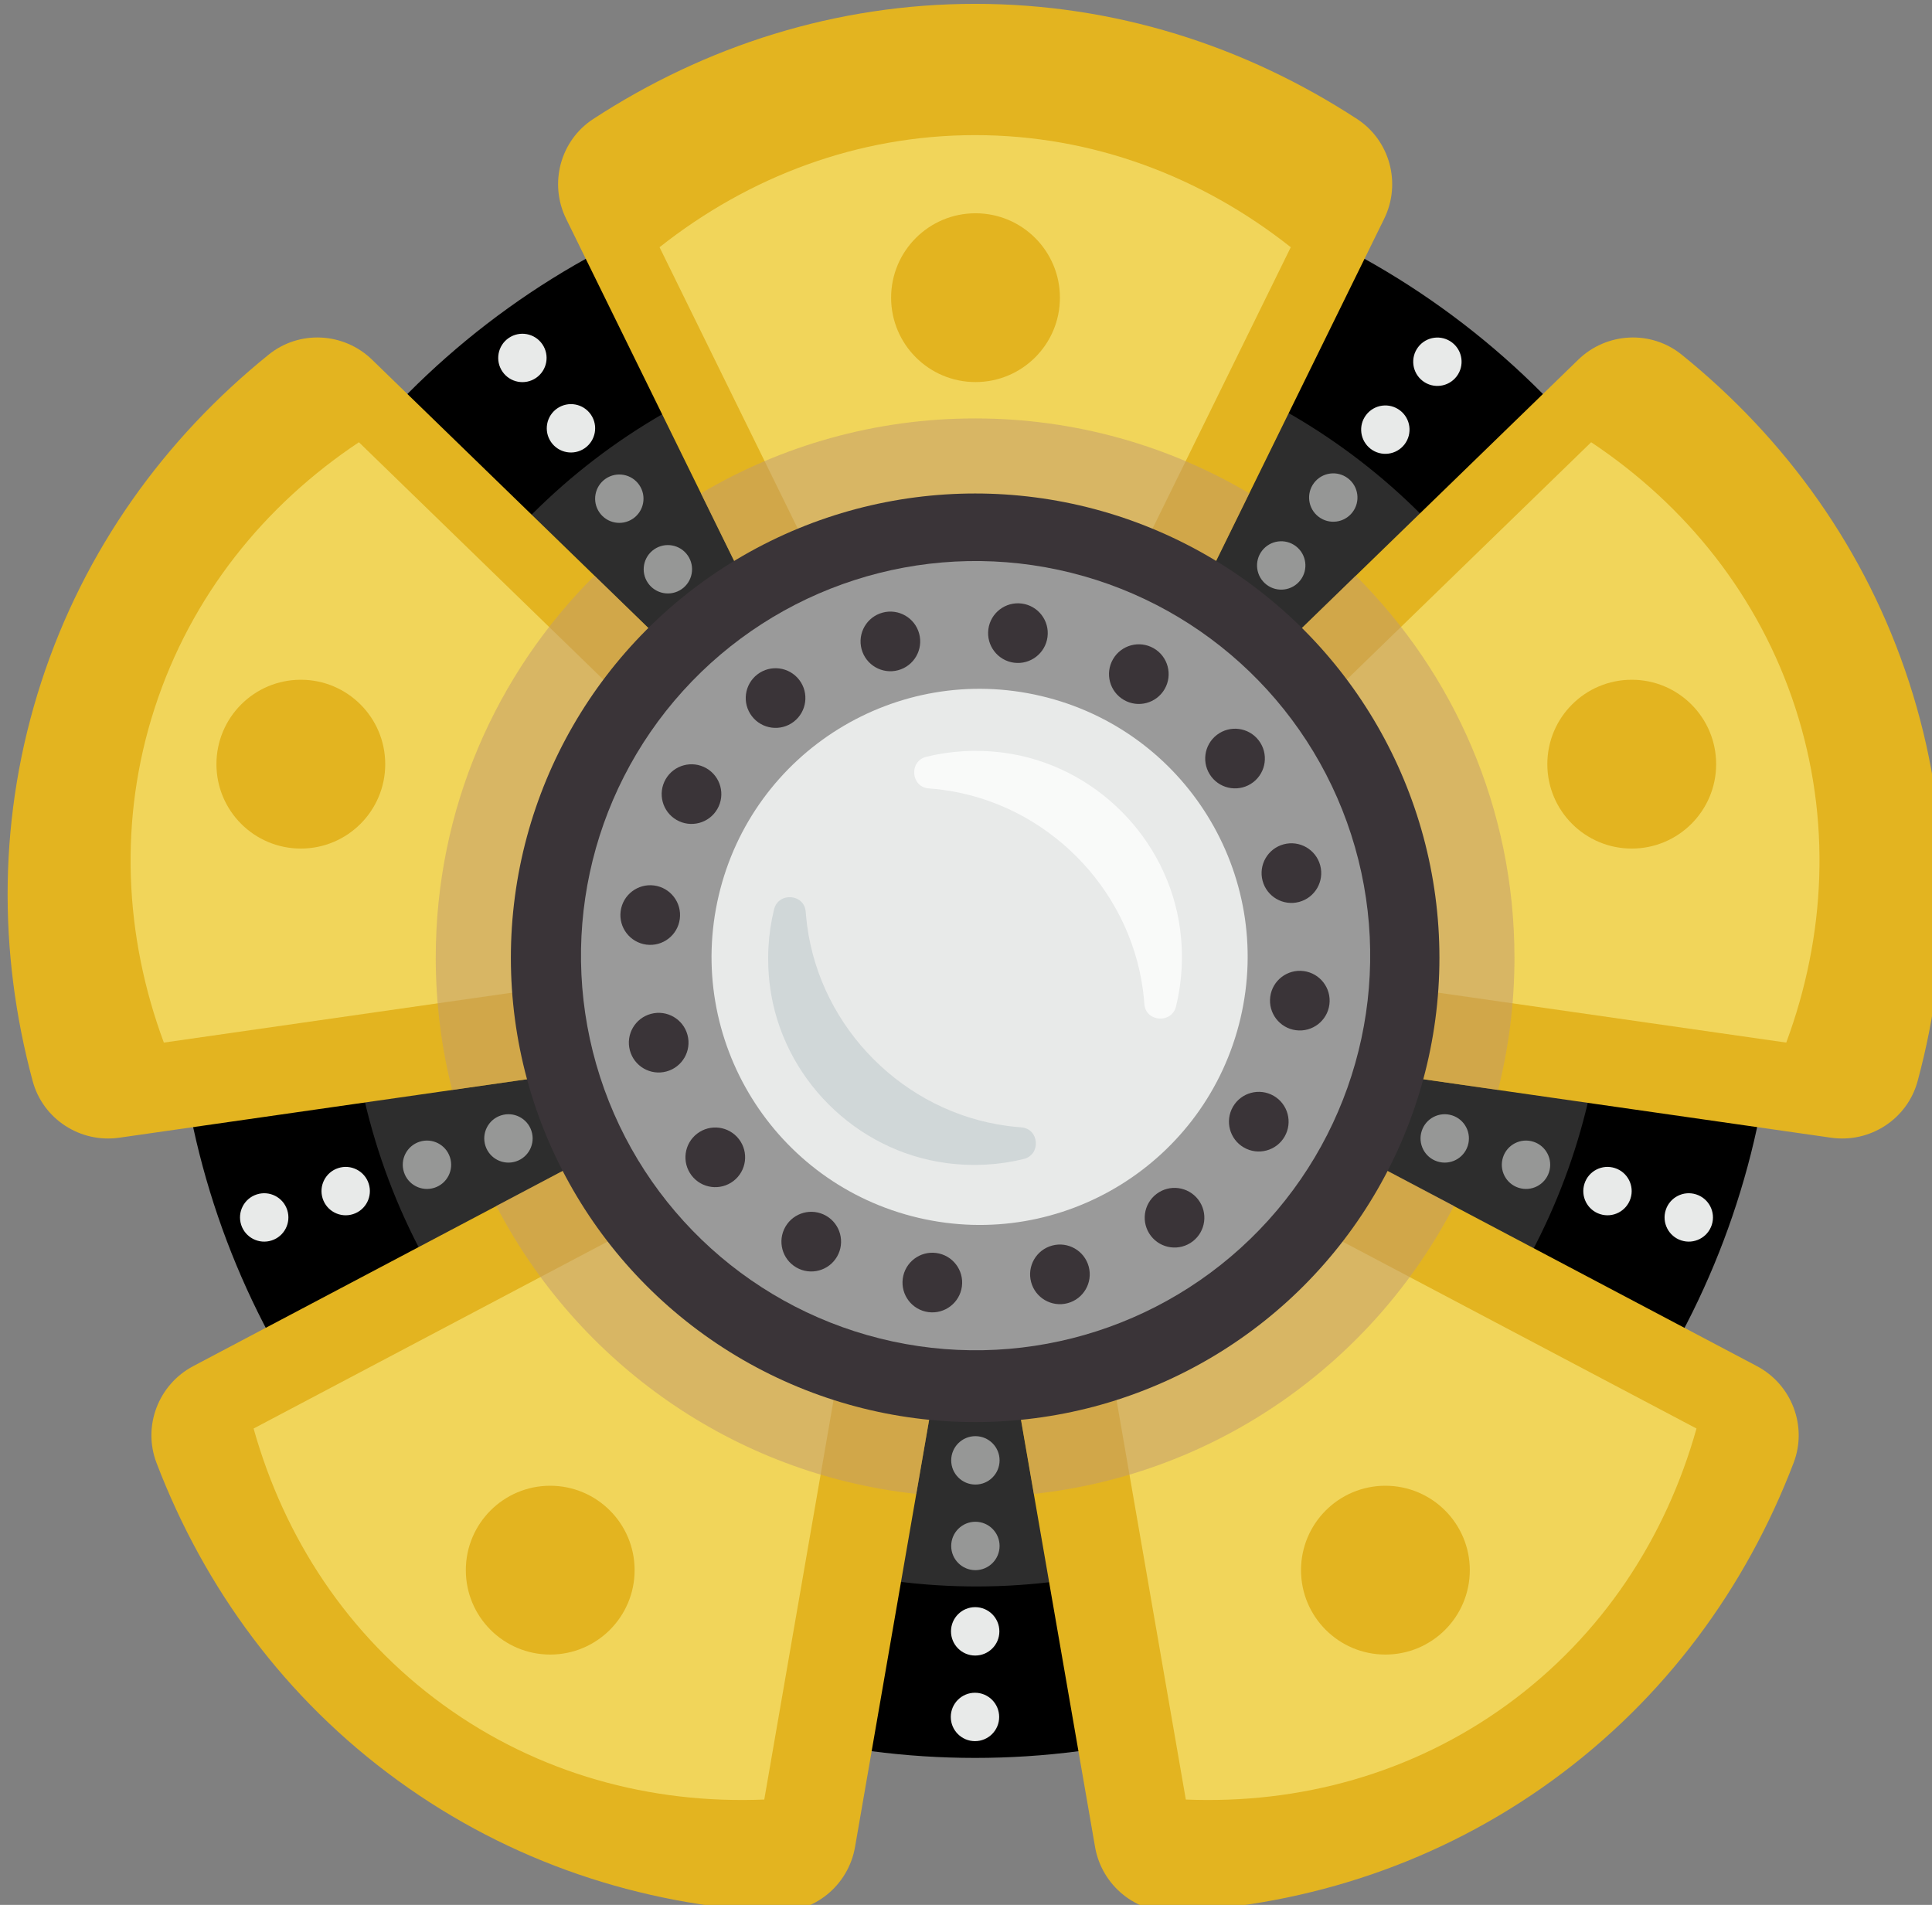 <svg width="24.882mm" height="24.532mm" version="1.1" viewBox="0 0 24.882 24.532" xmlns="http://www.w3.org/2000/svg">
 <rect x="0" y="0" width="24.882" height="24.532" fill="#808080" stroke="none"/>
 <defs>
  <radialGradient id="SVGID_00000157277815380076414630000014215873638483977890_" cx="283.09" cy="166.66" r="38.884" gradientUnits="userSpaceOnUse">
   <stop stopColor="#3A3438" offset="0"/>
   <stop stopColor="#3A3438" offset=".754"/>
   <stop stopColor="#585356" offset="1"/>
  </radialGradient>
 </defs>
 <g transform="translate(-92.125 -136.28)">
  <g transform="matrix(.265 0 0 .265 29.665 104.45)">
   <circle cx="283.09" cy="166.66" r="38.885" fill="url(#SVGID_00000157277815380076414630000014215873638483977890_)"/>
   <g fill="#e8eae9">
    <path d="m298.68 146.66c0.515 0.395 0.613 1.133 0.218 1.648s-1.133 0.613-1.648 0.218-0.613-1.133-0.218-1.648 1.133-0.613 1.648-0.218z"/>
    <path d="m301.21 143.36c0.515 0.395 0.613 1.133 0.218 1.648-0.395 0.516-1.133 0.613-1.648 0.218-0.516-0.395-0.613-1.133-0.218-1.648 0.394-0.515 1.132-0.613 1.648-0.218z"/>
    <path d="m303.74 140.06c0.516 0.395 0.613 1.133 0.218 1.648-0.395 0.516-1.133 0.613-1.648 0.218s-0.613-1.133-0.218-1.648c0.395-0.516 1.133-0.613 1.648-0.218z"/>
    <path d="m306.27 136.76c0.515 0.395 0.613 1.133 0.218 1.648s-1.133 0.613-1.648 0.218-0.613-1.133-0.218-1.648c0.394-0.515 1.132-0.613 1.648-0.218z"/>
   </g>
   <g fill="#e8eae9">
    <path d="m267.49 146.81c0.535-0.368 1.267-0.233 1.635 0.302s0.233 1.267-0.302 1.635-1.267 0.233-1.635-0.302-0.233-1.267 0.302-1.635z"/>
    <path d="m265.13 143.38c0.535-0.368 1.267-0.233 1.635 0.302s0.233 1.267-0.302 1.635-1.267 0.233-1.635-0.302c-0.368-0.534-0.233-1.267 0.302-1.635z"/>
    <path d="m262.78 139.96c0.535-0.368 1.267-0.233 1.635 0.302s0.233 1.267-0.302 1.635-1.267 0.233-1.635-0.302c-0.368-0.534-0.233-1.267 0.302-1.635z"/>
    <path d="m260.42 136.54c0.535-0.368 1.267-0.233 1.635 0.302s0.233 1.267-0.302 1.635-1.267 0.233-1.635-0.302-0.233-1.267 0.302-1.635z"/>
   </g>
   <g fill="#e8eae9">
    <path d="m259.29 175.8c-0.2-0.618 0.139-1.281 0.757-1.48 0.618-0.2 1.281 0.139 1.48 0.757 0.2 0.618-0.139 1.281-0.757 1.48-0.618 0.2-1.28-0.139-1.48-0.757z"/>
    <path d="m255.33 177.08c-0.2-0.618 0.139-1.281 0.757-1.48 0.618-0.2 1.281 0.139 1.48 0.757 0.2 0.618-0.139 1.281-0.757 1.48-0.618 0.2-1.281-0.139-1.48-0.757z"/>
    <path d="m251.38 178.36c-0.2-0.618 0.139-1.281 0.757-1.48 0.618-0.2 1.281 0.139 1.48 0.757 0.2 0.618-0.139 1.281-0.757 1.48-0.618 0.2-1.281-0.139-1.48-0.757z"/>
    <path d="m247.42 179.64c-0.2-0.618 0.139-1.281 0.757-1.48 0.618-0.2 1.281 0.139 1.48 0.757 0.2 0.618-0.139 1.281-0.757 1.48-0.617 0.2-1.28-0.139-1.48-0.757z"/>
   </g>
   <g fill="#e8eae9">
    <path d="m307.03 175.8c0.2-0.618-0.139-1.281-0.757-1.48-0.618-0.2-1.281 0.139-1.48 0.757-0.2 0.618 0.139 1.281 0.757 1.48 0.618 0.2 1.28-0.139 1.48-0.757z"/>
    <path d="m310.98 177.08c0.2-0.618-0.139-1.281-0.757-1.48-0.618-0.2-1.281 0.139-1.48 0.757-0.2 0.618 0.139 1.281 0.757 1.48 0.618 0.2 1.281-0.139 1.48-0.757z"/>
    <path d="m314.94 178.36c0.2-0.618-0.139-1.281-0.757-1.48-0.618-0.2-1.281 0.139-1.48 0.757-0.2 0.618 0.139 1.281 0.757 1.48 0.617 0.2 1.28-0.139 1.48-0.757z"/>
    <path d="m318.89 179.64c0.2-0.618-0.139-1.281-0.757-1.48-0.618-0.2-1.281 0.139-1.48 0.757-0.2 0.618 0.139 1.281 0.757 1.48 0.617 0.2 1.28-0.139 1.48-0.757z"/>
   </g>
   <g fill="#e8eae9">
    <path d="m283.1 192.26c-0.649-1e-3 -1.175-0.528-1.174-1.178 1e-3 -0.649 0.528-1.175 1.178-1.174 0.649 1e-3 1.175 0.528 1.174 1.178-2e-3 0.65-0.529 1.176-1.178 1.174z"/>
    <path d="m283.1 196.42c-0.649-1e-3 -1.175-0.528-1.174-1.178 1e-3 -0.649 0.528-1.175 1.178-1.174 0.649 1e-3 1.175 0.528 1.174 1.177-2e-3 0.65-0.529 1.176-1.178 1.175z"/>
    <path d="m283.09 200.57c-0.649-1e-3 -1.175-0.528-1.174-1.178 1e-3 -0.649 0.528-1.175 1.177-1.174s1.175 0.528 1.174 1.178c0 0.649-0.527 1.175-1.177 1.174z"/>
    <path d="m283.08 204.73c-0.649-1e-3 -1.175-0.528-1.174-1.178 1e-3 -0.649 0.528-1.175 1.177-1.174s1.175 0.528 1.174 1.178c0 0.65-0.528 1.175-1.177 1.174z"/>
   </g>
   <circle transform="matrix(.227 -.974 .974 .227 56.565 404.58)" cx="283.09" cy="166.66" r="30.527" fill="#535353" opacity=".55"/>
   <g fill="#e3b420">
    <path d="m283.09 120.3c-6.771 0-13.11 2.042-18.561 5.596-1.603 1.045-2.16 3.135-1.317 4.852l15.051 30.642h9.653l15.051-30.642c0.844-1.718 0.286-3.807-1.317-4.852-5.45-3.554-11.79-5.596-18.56-5.596z"/>
    <path d="m237.7 153.27c-2.092 6.439-2.109 13.1-0.414 19.382 0.499 1.848 2.314 3.023 4.208 2.752l33.794-4.846 2.983-9.181-24.491-23.784c-1.373-1.333-3.532-1.449-5.022-0.247-5.065 4.086-8.966 9.485-11.058 15.924z"/>
    <path d="m255.03 206.64c5.478 3.98 11.807 6.054 18.306 6.383 1.911 0.097 3.59-1.266 3.917-3.152l5.834-33.637-7.809-5.674-30.188 15.944c-1.692 0.894-2.469 2.912-1.787 4.7 2.321 6.078 6.249 11.457 11.727 15.436z"/>
    <path d="m328.48 153.27c2.092 6.439 2.109 13.1 0.414 19.382-0.499 1.848-2.314 3.023-4.208 2.752l-33.793-4.846-2.983-9.181 24.491-23.784c1.373-1.333 3.532-1.449 5.022-0.247 5.063 4.086 8.965 9.485 11.057 15.924z"/>
    <path d="m311.14 206.64c-5.478 3.98-11.807 6.054-18.306 6.383-1.911 0.097-3.59-1.266-3.917-3.152l-5.834-33.637 7.81-5.674 30.188 15.943c1.692 0.894 2.469 2.912 1.787 4.7-2.322 6.079-6.251 11.458-11.728 15.437z"/>
   </g>
   <g fill="#f1d55a">
    <path d="m283.09 126.68c-5.716 0-11.006 2.021-15.338 5.448l11.862 24.149h6.953l11.862-24.149c-4.333-3.427-9.623-5.448-15.339-5.448z"/>
    <path d="m243.22 154.51c-1.766 5.437-1.479 11.092 0.441 16.271l26.633-3.819 2.148-6.613-19.301-18.744c-4.598 3.063-8.154 7.469-9.921 12.905z"/>
    <path d="m257.23 202.96c4.625 3.36 10.092 4.834 15.611 4.609l4.598-26.509-5.625-4.087-23.791 12.564c1.491 5.319 4.582 10.063 9.207 13.423z"/>
    <path d="m322.95 154.51c1.766 5.437 1.479 11.092-0.441 16.271l-26.633-3.819-2.149-6.613 19.301-18.744c4.599 3.063 8.156 7.469 9.922 12.905z"/>
    <path d="m308.94 202.96c-4.625 3.36-10.092 4.834-15.611 4.609l-4.598-26.509 5.625-4.087 23.791 12.564c-1.491 5.319-4.583 10.063-9.207 13.423z"/>
   </g>
   <g fill="#e3b420">
    <path d="m287.21 134.58c0 2.265-1.836 4.101-4.102 4.101s-4.102-1.836-4.102-4.101 1.836-4.102 4.102-4.102 4.102 1.837 4.102 4.102z"/>
    <path d="m254.42 157.25c0 2.265-1.836 4.102-4.101 4.102s-4.102-1.836-4.102-4.102 1.836-4.102 4.102-4.102c2.265 1e-3 4.101 1.837 4.101 4.102z"/>
    <path d="m266.54 196.42c0 2.265-1.836 4.102-4.102 4.102-2.265 0-4.101-1.836-4.101-4.102 0-2.265 1.836-4.102 4.101-4.102 2.265 1e-3 4.102 1.837 4.102 4.102z"/>
    <path d="m307.13 196.42c0 2.265-1.836 4.102-4.102 4.102-2.265 0-4.101-1.836-4.101-4.102 0-2.265 1.836-4.102 4.101-4.102 2.265 1e-3 4.102 1.837 4.102 4.102z"/>
    <circle cx="315" cy="157.25" r="4.102"/>
   </g>
   <path d="m309.3 166.66c0-7.256-2.949-13.823-7.714-18.57l-13.651 13.257 8.477-17.258c-3.905-2.311-8.459-3.641-13.325-3.641s-9.42 1.331-13.325 3.641l8.478 17.258-13.651-13.257c-4.764 4.746-7.714 11.313-7.714 18.57 0 2.216 0.278 4.367 0.796 6.422l17.597-2.523-15.451 8.16c3.949 7.604 11.509 13.029 20.412 13.996l2.86-16.488-7.805-5.67h3e-3l2.978-9.166h9.647l2.978 9.166h3e-3l-7.805 5.67 2.86 16.488c8.903-0.966 16.464-6.391 20.412-13.996l-15.452-8.16 17.597 2.523c0.518-2.055 0.795-4.206 0.795-6.422z" fill="#c29c6c" opacity=".55"/>
   <circle cx="283.09" cy="166.66" r="22.564" fill="#3a3438"/>
   <circle transform="matrix(.21 -.978 .978 .21 60.669 408.42)" cx="283.09" cy="166.66" r="19.172" fill="#9a9a9a"/>
   <circle transform="matrix(.229 -.974 .974 .229 56.152 404.18)" cx="283.09" cy="166.66" r="13.018" fill="#e8eae9"/>
   <g fill="#3a3438">
    <path d="m274.4 181.71c-0.693-0.4-0.931-1.287-0.531-1.98s1.287-0.931 1.98-0.531 0.931 1.287 0.531 1.98c-0.4 0.694-1.287 0.932-1.98 0.531z"/>
    <path d="m290.32 154.13c-0.693-0.4-0.931-1.287-0.531-1.98s1.287-0.931 1.98-0.531 0.931 1.287 0.531 1.98c-0.4 0.694-1.287 0.932-1.98 0.531z"/>
    <path d="m269.31 177.24c-0.487-0.635-0.368-1.545 0.268-2.033 0.635-0.487 1.545-0.367 2.033 0.268s0.368 1.545-0.267 2.033c-0.637 0.487-1.547 0.367-2.034-0.268z"/>
    <path d="m294.57 157.86c-0.487-0.635-0.368-1.545 0.268-2.033 0.635-0.487 1.545-0.368 2.033 0.268 0.487 0.635 0.368 1.545-0.268 2.033-0.636 0.487-1.546 0.367-2.033-0.268z"/>
    <path d="m266.31 171.16c-0.207-0.773 0.252-1.568 1.025-1.775s1.568 0.252 1.775 1.025-0.252 1.568-1.025 1.775c-0.773 0.208-1.568-0.251-1.775-1.025z"/>
    <path d="m297.06 162.92c-0.207-0.773 0.252-1.568 1.025-1.775s1.568 0.252 1.775 1.025-0.252 1.568-1.025 1.775-1.568-0.252-1.775-1.025z"/>
    <path d="m267.11 166.02c-0.794-0.105-1.353-0.833-1.248-1.626 0.104-0.794 0.833-1.352 1.626-1.248 0.794 0.105 1.353 0.833 1.248 1.626-0.104 0.794-0.832 1.353-1.626 1.248z"/>
    <path d="m298.68 170.18c-0.794-0.105-1.352-0.833-1.248-1.626 0.104-0.794 0.833-1.352 1.626-1.248 0.794 0.105 1.352 0.833 1.248 1.626-0.104 0.794-0.832 1.352-1.626 1.248z"/>
    <path d="m270.56 159.43c-0.4 0.693-1.287 0.931-1.98 0.531s-0.931-1.287-0.531-1.98 1.287-0.931 1.98-0.531c0.694 0.4 0.932 1.287 0.531 1.98z"/>
    <path d="m296.15 175.88c-0.693-0.4-0.931-1.287-0.531-1.98s1.287-0.931 1.98-0.531 0.931 1.287 0.531 1.98c-0.4 0.694-1.287 0.931-1.98 0.531z"/>
    <path d="m272.24 154.92c-0.487-0.635-0.368-1.545 0.268-2.033 0.635-0.487 1.545-0.367 2.033 0.268 0.487 0.635 0.367 1.545-0.268 2.033-0.635 0.487-1.545 0.367-2.033-0.268z"/>
    <path d="m293.93 178.41c0.487 0.635 0.368 1.545-0.267 2.032s-1.545 0.368-2.033-0.268-0.367-1.545 0.268-2.033c0.635-0.486 1.545-0.366 2.032 0.269z"/>
    <path d="m277.57 151.66c-0.207-0.773 0.252-1.568 1.025-1.775s1.568 0.252 1.775 1.025-0.252 1.568-1.025 1.775-1.568-0.252-1.775-1.025z"/>
    <path d="m288.61 181.67c0.207 0.773-0.252 1.568-1.025 1.775s-1.568-0.252-1.775-1.025 0.252-1.568 1.025-1.775 1.568 0.252 1.775 1.025z"/>
    <path d="m284.98 152.32c-0.794-0.105-1.352-0.833-1.248-1.627s0.833-1.352 1.626-1.248c0.794 0.105 1.352 0.833 1.248 1.626-0.104 0.794-0.832 1.353-1.626 1.249z"/>
    <path d="m280.82 183.88c-0.794-0.104-1.353-0.833-1.248-1.626 0.104-0.794 0.833-1.352 1.626-1.248 0.794 0.105 1.353 0.833 1.248 1.626-0.104 0.793-0.833 1.352-1.626 1.248z"/>
   </g>
   <path d="m284.65 174.83c-5.007-0.667-9.057-4.716-9.724-9.724-0.03-0.229-0.054-0.457-0.071-0.684-0.065-0.873-1.327-0.968-1.537-0.118-0.291 1.183-0.371 2.448-0.198 3.757 0.585 4.418 4.158 7.991 8.575 8.575 1.308 0.173 2.574 0.093 3.757-0.198 0.85-0.209 0.755-1.471-0.118-1.537-0.226-0.017-0.454-0.04-0.684-0.071z" fill="#9dacb3" opacity=".32"/>
   <path d="m281.52 158.5c5.007 0.667 9.057 4.716 9.723 9.724 0.031 0.229 0.054 0.457 0.071 0.684 0.065 0.873 1.327 0.968 1.537 0.118 0.291-1.183 0.371-2.448 0.198-3.757-0.585-4.418-4.158-7.991-8.575-8.575-1.308-0.173-2.574-0.093-3.757 0.198-0.85 0.209-0.755 1.471 0.118 1.537 0.228 0.016 0.456 0.04 0.685 0.071z" fill="#fff" opacity=".75"/>
  </g>
 </g>
</svg>
